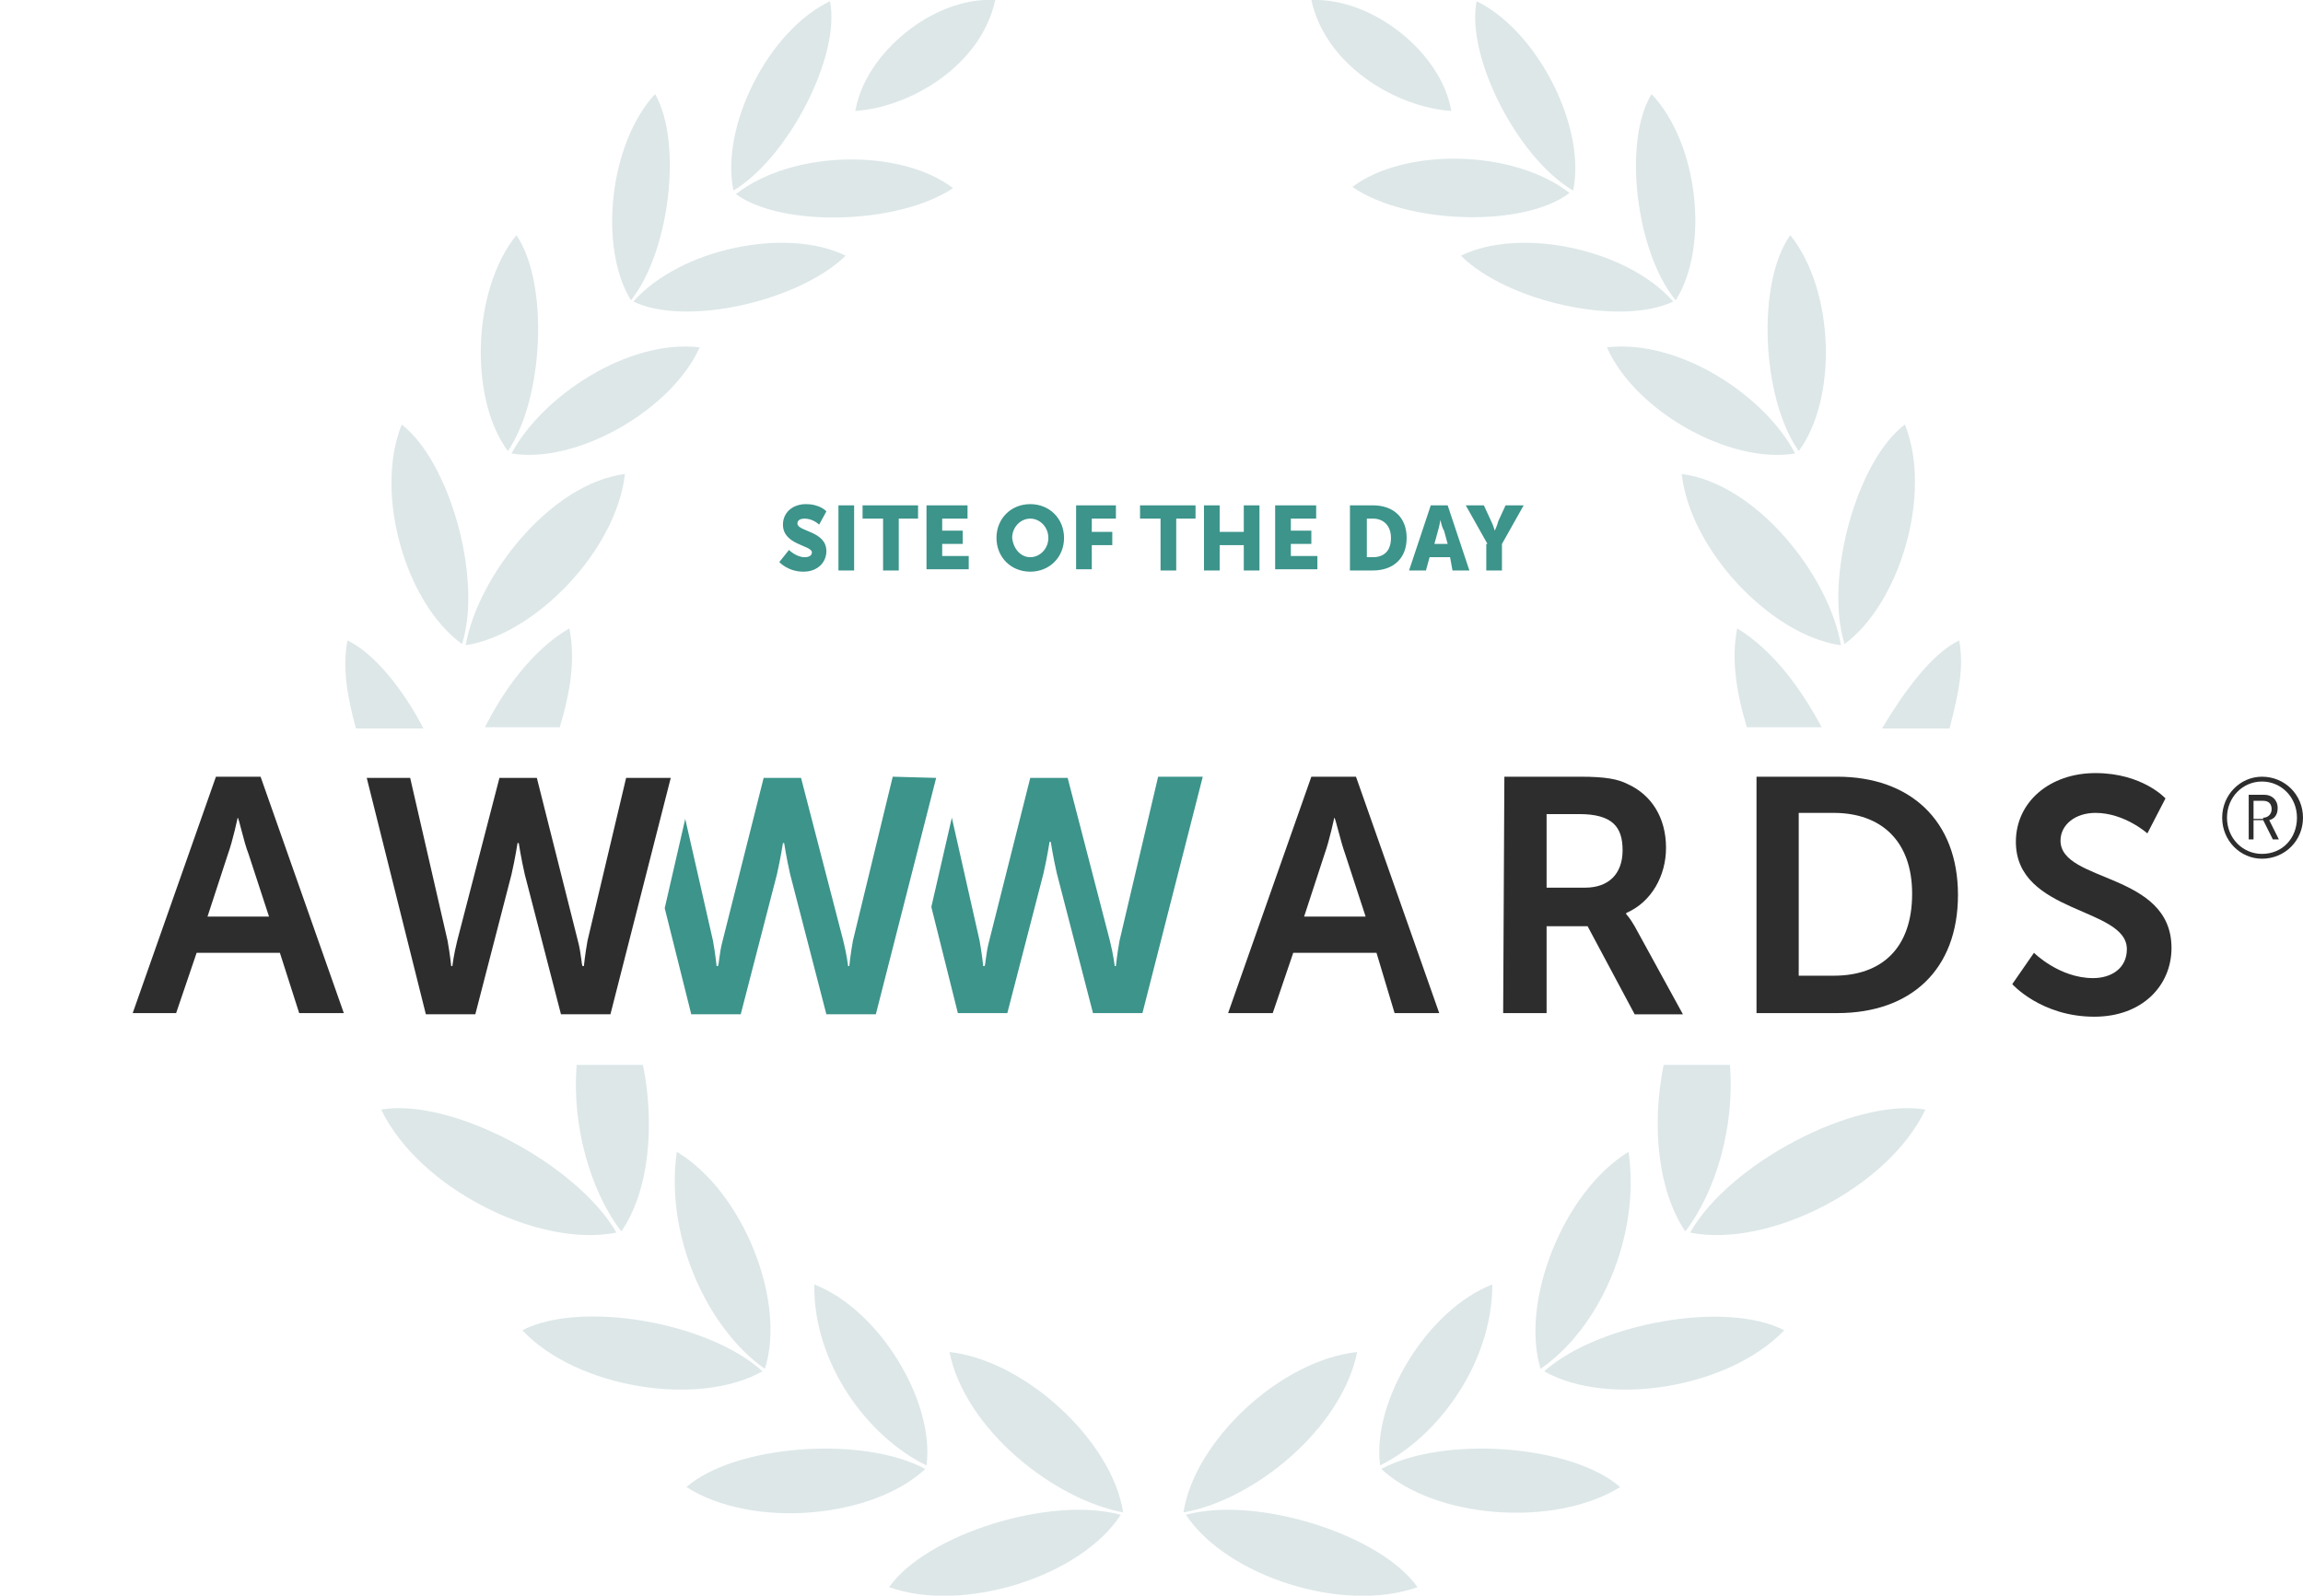 <svg xmlns="http://www.w3.org/2000/svg" version="1.1" x="0" y="0" width="190.9" height="132.3" viewBox="0 0 190.9 132.3" enable-background="new 0 0 190.9 132.3" xml:space="preserve"><path fill="#2E2D2D" d="M114.1 79h-6.9l-1.7 5h-3.7l6.9-19.6h3.7l6.9 19.6h-3.7L114.1 79zM110.6 67.8c0 0-0.4 1.9-0.8 3l-1.7 5.2h5.1l-1.7-5.2C111.1 69.7 110.7 67.8 110.6 67.8L110.6 67.8z"/><path fill="#2E2D2D" d="M124.7 64.4h6.3c2.1 0 3.1 0.2 3.9 0.6 2 0.9 3.2 2.8 3.2 5.3 0 2.3-1.2 4.5-3.3 5.4v0.1c0 0 0.3 0.3 0.7 1l4 7.3h-4l-3.9-7.3h-3.4V84h-3.6L124.7 64.4 124.7 64.4zM131.4 73.6c1.9 0 3.1-1.1 3.1-3.1 0-1.9-0.8-3-3.6-3h-2.7v6.1L131.4 73.6 131.4 73.6z"/><path fill="#2E2D2D" d="M145.6 64.4h6.7c6 0 10 3.6 10 9.8 0 6.2-3.9 9.8-10 9.8h-6.7V64.4zM152 80.9c4 0 6.5-2.3 6.5-6.8 0-4.4-2.6-6.7-6.5-6.7h-2.9v13.5H152z"/><path fill="#2E2D2D" d="M168.6 79c0 0 2.1 2.1 4.9 2.1 1.5 0 2.8-0.8 2.8-2.4 0-3.5-9.2-2.9-9.2-8.9 0-3.3 2.8-5.7 6.6-5.7 3.9 0 5.8 2.1 5.8 2.1l-1.5 2.9c0 0-1.9-1.7-4.3-1.7 -1.7 0-2.9 1-2.9 2.3 0 3.5 9.2 2.6 9.2 8.9 0 3.1-2.4 5.7-6.4 5.7 -4.4 0-6.8-2.7-6.8-2.7L168.6 79z"/><path fill="#3C948B" d="M74 64.4L70.7 78c-0.2 1.1-0.3 2.1-0.3 2.1h-0.1c0 0-0.1-0.9-0.4-2.1l-3.5-13.5h-3.1L59.9 78c-0.3 1.1-0.3 2.1-0.4 2.1h-0.1c0 0-0.1-1-0.3-2.1l-2.3-10.1 -1.7 7.4 2.2 8.8h4.1l3-11.6c0.3-1.3 0.5-2.6 0.5-2.6H65c0 0 0.2 1.3 0.5 2.6l3 11.6h4.1l5-19.6L74 64.4 74 64.4z"/><path fill="#3C948B" d="M96 64.4L92.8 78c-0.2 1.1-0.3 2.1-0.3 2.1h-0.1c0 0-0.1-0.9-0.4-2.1l-3.5-13.5h-3.1L82 78c-0.3 1.1-0.3 2.1-0.4 2.1h-0.1c0 0-0.1-1-0.3-2.1l-2.3-10.2 -1.7 7.4 2.2 8.8h4.1l3-11.6c0.3-1.3 0.5-2.6 0.5-2.6h0.1c0 0 0.2 1.3 0.5 2.6l3 11.6h4.1l5-19.6H96L96 64.4z"/><path fill="#2E2D2D" d="M23.2 79h-6.9l-1.7 5H11l6.9-19.6h3.7L28.5 84h-3.7L23.2 79zM19.7 67.8c0 0-0.4 1.9-0.8 3l-1.7 5.2h5.1l-1.7-5.2C20.2 69.8 19.8 67.8 19.7 67.8L19.7 67.8z"/><path fill="#2E2D2D" d="M47.9 78c0.3 1.1 0.3 2.1 0.4 2.1h0.1c0 0 0.1-1 0.3-2.1l3.2-13.5h3.7l-5 19.6h-4.1l-3-11.6c-0.3-1.3-0.5-2.6-0.5-2.6h-0.1c0 0-0.2 1.3-0.5 2.6l-3 11.6h-4.1l-4.9-19.6H34L37.1 78c0.2 1.1 0.3 2.1 0.3 2.1h0.1c0 0 0.1-0.9 0.4-2.1l3.5-13.5h3.1L47.9 78z"/><path fill="#2E2D2D" d="M187.5 64.4c1.9 0 3.4 1.5 3.4 3.4 0 1.9-1.5 3.4-3.4 3.4 -1.8 0-3.3-1.5-3.3-3.4C184.2 65.9 185.7 64.4 187.5 64.4zM187.5 70.8c1.7 0 2.9-1.3 2.9-3 0-1.7-1.3-3-2.9-3 -1.6 0-2.9 1.3-2.9 3C184.6 69.5 185.9 70.8 187.5 70.8zM186.4 65.9h1.3c0.6 0 1.1 0.4 1.1 1.1 0 0.6-0.3 0.9-0.7 1v0c0 0 0 0 0.1 0.2l0.7 1.4h-0.5l-0.8-1.6h-0.8v1.6h-0.4L186.4 65.9 186.4 65.9zM187.6 67.8c0.4 0 0.7-0.3 0.7-0.7 0-0.5-0.3-0.7-0.7-0.7h-0.8v1.5H187.6z"/><path fill="#3C948B" d="M65.4 45.6c0 0 0.6 0.6 1.3 0.6 0.3 0 0.6-0.1 0.6-0.4 0-0.6-2.4-0.6-2.4-2.3 0-1 0.8-1.7 1.9-1.7 1.2 0 1.7 0.6 1.7 0.6l-0.6 1.1c0 0-0.5-0.5-1.2-0.5 -0.3 0-0.6 0.1-0.6 0.4 0 0.7 2.4 0.6 2.4 2.3 0 0.9-0.7 1.7-1.9 1.7 -1.3 0-2-0.8-2-0.8L65.4 45.6zM69.5 41.9h1.3v5.4h-1.3V41.9zM73.1 43h-1.6v-1.1h4.6V43h-1.6v4.3h-1.3V43zM76.8 41.9h3.4V43h-2.1v1h1.7v1.1h-1.7v1h2.2v1.1h-3.5V41.9zM85.4 41.8c1.6 0 2.8 1.2 2.8 2.8 0 1.6-1.2 2.8-2.8 2.8 -1.6 0-2.8-1.2-2.8-2.8C82.6 43 83.8 41.8 85.4 41.8zM85.4 46.2c0.8 0 1.5-0.7 1.5-1.6 0-0.9-0.7-1.6-1.5-1.6 -0.8 0-1.5 0.7-1.5 1.6C84 45.5 84.6 46.2 85.4 46.2zM89.2 41.9h3.3V43h-2v1.1h1.7v1.1h-1.7v2h-1.3V41.9zM96.1 43h-1.6v-1.1h4.6V43h-1.6v4.3h-1.3V43zM99.8 41.9h1.3v2.2h2v-2.2h1.3v5.4h-1.3v-2.1h-2v2.1h-1.3V41.9zM105.7 41.9h3.4V43H107v1h1.7v1.1H107v1h2.2v1.1h-3.5V41.9zM111.9 41.9h1.9c1.7 0 2.8 1 2.8 2.7 0 1.7-1.1 2.7-2.8 2.7h-1.9V41.9zM113.8 46.2c0.9 0 1.5-0.5 1.5-1.6 0-1-0.6-1.6-1.5-1.6h-0.5v3.2H113.8zM120.2 46.2h-1.7l-0.3 1.1h-1.4l1.8-5.4h1.4l1.8 5.4h-1.4L120.2 46.2zM119.4 43.1c0 0-0.1 0.6-0.2 0.9l-0.3 1.1h1.1l-0.3-1.1C119.5 43.7 119.4 43.1 119.4 43.1L119.4 43.1zM123.3 45.1l-1.8-3.2h1.5l0.6 1.3c0.2 0.4 0.3 0.8 0.3 0.8h0c0 0 0.2-0.4 0.3-0.8l0.6-1.3h1.5l-1.8 3.2v2.2h-1.3V45.1z"/><path fill="#DDE7E8" d="M82.5 0c-5.1-0.3-10.8 4.4-11.6 9.2C75.4 8.9 81.3 5.5 82.5 0zM79 15.6c-4.3-3.3-13.3-3.2-18 0.5C64.9 18.9 74.5 18.6 79 15.6zM52.5 25c4.3 2.1 13.7 0 17.6-3.8C65.2 18.8 56.4 20.6 52.5 25zM58 28.8c-6-0.7-13.1 4.1-15.6 8.8C47.7 38.5 55.6 34.1 58 28.8zM42.8 19.5c-3.7 4.6-3.9 13.6-0.7 17.9C45.1 33 45.5 23.4 42.8 19.5zM54.3 7.8c-3.8 4.1-4.7 12.7-2 17.1C55.5 20.9 56.6 11.8 54.3 7.8zM68.8 0.1c-5.2 2.5-9.1 10.5-8 15.7C65.3 13.1 69.7 4.7 68.8 0.1zM51.8 39.3c-6.2 0.8-12.2 8.5-13.2 14.2C44.4 52.6 51.1 45.6 51.8 39.3zM38.3 53.4c1.7-5.4-1-15.1-5-18.2C31 40.9 33.6 50 38.3 53.4zM47.2 52.1c-3.1 1.8-5.5 5.2-7 8.2h6.2C47.3 57.3 47.7 54.7 47.2 52.1zM51.5 102.1c2.3-3.3 2.8-8.8 1.8-13.8h-5.5C47.4 93.3 48.9 98.7 51.5 102.1zM56.1 95.5c-1 7.1 2.6 14.7 7.3 18C65.2 107.9 61.6 98.8 56.1 95.5zM78.7 112.1c1.3 6.4 8.6 12.2 14.4 13.3C92.2 119.5 85 112.8 78.7 112.1zM76.8 121.5c0.7-5.3-3.9-12.9-9.3-15C67.4 113.1 72 119.2 76.8 121.5zM28.8 53.1c-0.4 2.2-0.1 4.3 0.7 7.3h5.6C33.5 57.3 31.1 54.2 28.8 53.1zM63.2 113.7c-4.5-4.1-15.1-5.9-19.9-3.4C47.8 115.1 57.9 116.7 63.2 113.7zM73.7 131.6c6.2 2.2 15.9-0.9 19.2-6C87.1 124 76.8 127.2 73.7 131.6zM51.1 102.2C47.8 96.5 37.4 91 31.6 92 34.7 98.5 44.6 103.5 51.1 102.2zM56.9 123.3c5.5 3.5 15.4 2.6 19.8-1.5C71.5 119 60.9 119.8 56.9 123.3zM120.3 9.2c-0.8-4.8-6.5-9.4-11.6-9.2C109.9 5.5 115.8 8.9 120.3 9.2zM130.1 16c-4.6-3.6-13.6-3.8-18-0.5C116.6 18.6 126.3 18.9 130.1 16zM138.7 25c-3.9-4.4-12.7-6.2-17.6-3.8C124.9 25 134.3 27.1 138.7 25zM133.2 28.8c2.4 5.4 10.3 9.7 15.6 8.8C146.3 32.8 139.2 28.1 133.2 28.8zM148.4 19.5c-2.8 3.9-2.4 13.5 0.7 17.9C152.3 33.1 152.1 24.1 148.4 19.5zM136.9 7.8c-2.4 3.9-1.3 13.1 2 17.1C141.7 20.5 140.8 11.9 136.9 7.8zM130.4 15.8c1.1-5.2-2.9-13.2-8-15.7C121.5 4.7 125.8 13.1 130.4 15.8zM139.4 39.3c0.7 6.3 7.4 13.4 13.2 14.2C151.6 47.7 145.6 40.1 139.4 39.3zM157.9 35.2c-4 3-6.7 12.8-5 18.2C157.5 50 160.2 40.9 157.9 35.2zM144 52.1c-0.5 2.5-0.1 5.2 0.8 8.2h6.2C149.4 57.3 147.1 54 144 52.1zM139.7 102.1c2.6-3.4 4.1-8.8 3.7-13.8h-5.5C136.9 93.3 137.4 98.7 139.7 102.1zM135 95.5c-5.4 3.3-9 12.4-7.3 18C132.5 110.2 136 102.7 135 95.5zM112.5 112.1c-6.4 0.7-13.5 7.4-14.4 13.3C103.9 124.4 111.2 118.5 112.5 112.1zM123.7 106.5c-5.4 2.1-10 9.7-9.3 15C119.1 119.2 123.7 113.1 123.7 106.5zM162.4 53.1c-2.3 1.1-4.6 4.3-6.4 7.3h5.6C162.4 57.3 162.8 55.3 162.4 53.1zM128 113.7c5.3 3 15.3 1.4 19.9-3.4C143.1 107.8 132.5 109.7 128 113.7zM98.3 125.6c3.4 5.1 13 8.2 19.2 6C114.4 127.2 104.1 124 98.3 125.6zM140.1 102.2c6.5 1.3 16.4-3.7 19.5-10.2C153.7 91 143.3 96.5 140.1 102.2zM114.5 121.8c4.4 4.1 14.3 4.9 19.8 1.5C130.3 119.8 119.7 119 114.5 121.8z"/><g opacity="0"><path fill="#FFFFFF" d="M6.7 67.8c0 1.9-1.5 3.4-3.3 3.4 -1.9 0-3.4-1.5-3.4-3.4 0-1.9 1.5-3.4 3.4-3.4C5.2 64.4 6.7 65.9 6.7 67.8zM6.3 67.8c0-1.7-1.3-3-2.9-3 -1.7 0-2.9 1.3-2.9 3 0 1.7 1.3 3 2.9 3C5 70.8 6.3 69.5 6.3 67.8zM4.5 65.9l0 3.8H4v-1.6H3.2l-0.8 1.6H2l0.7-1.4C2.8 68.1 2.8 68 2.8 68v0c-0.4-0.1-0.7-0.5-0.7-1 0-0.7 0.5-1.1 1.1-1.1H4.5L4.5 65.9zM4 67.8v-1.5H3.3c-0.4 0-0.7 0.3-0.7 0.7 0 0.5 0.3 0.7 0.7 0.7H4z"/></g></svg>